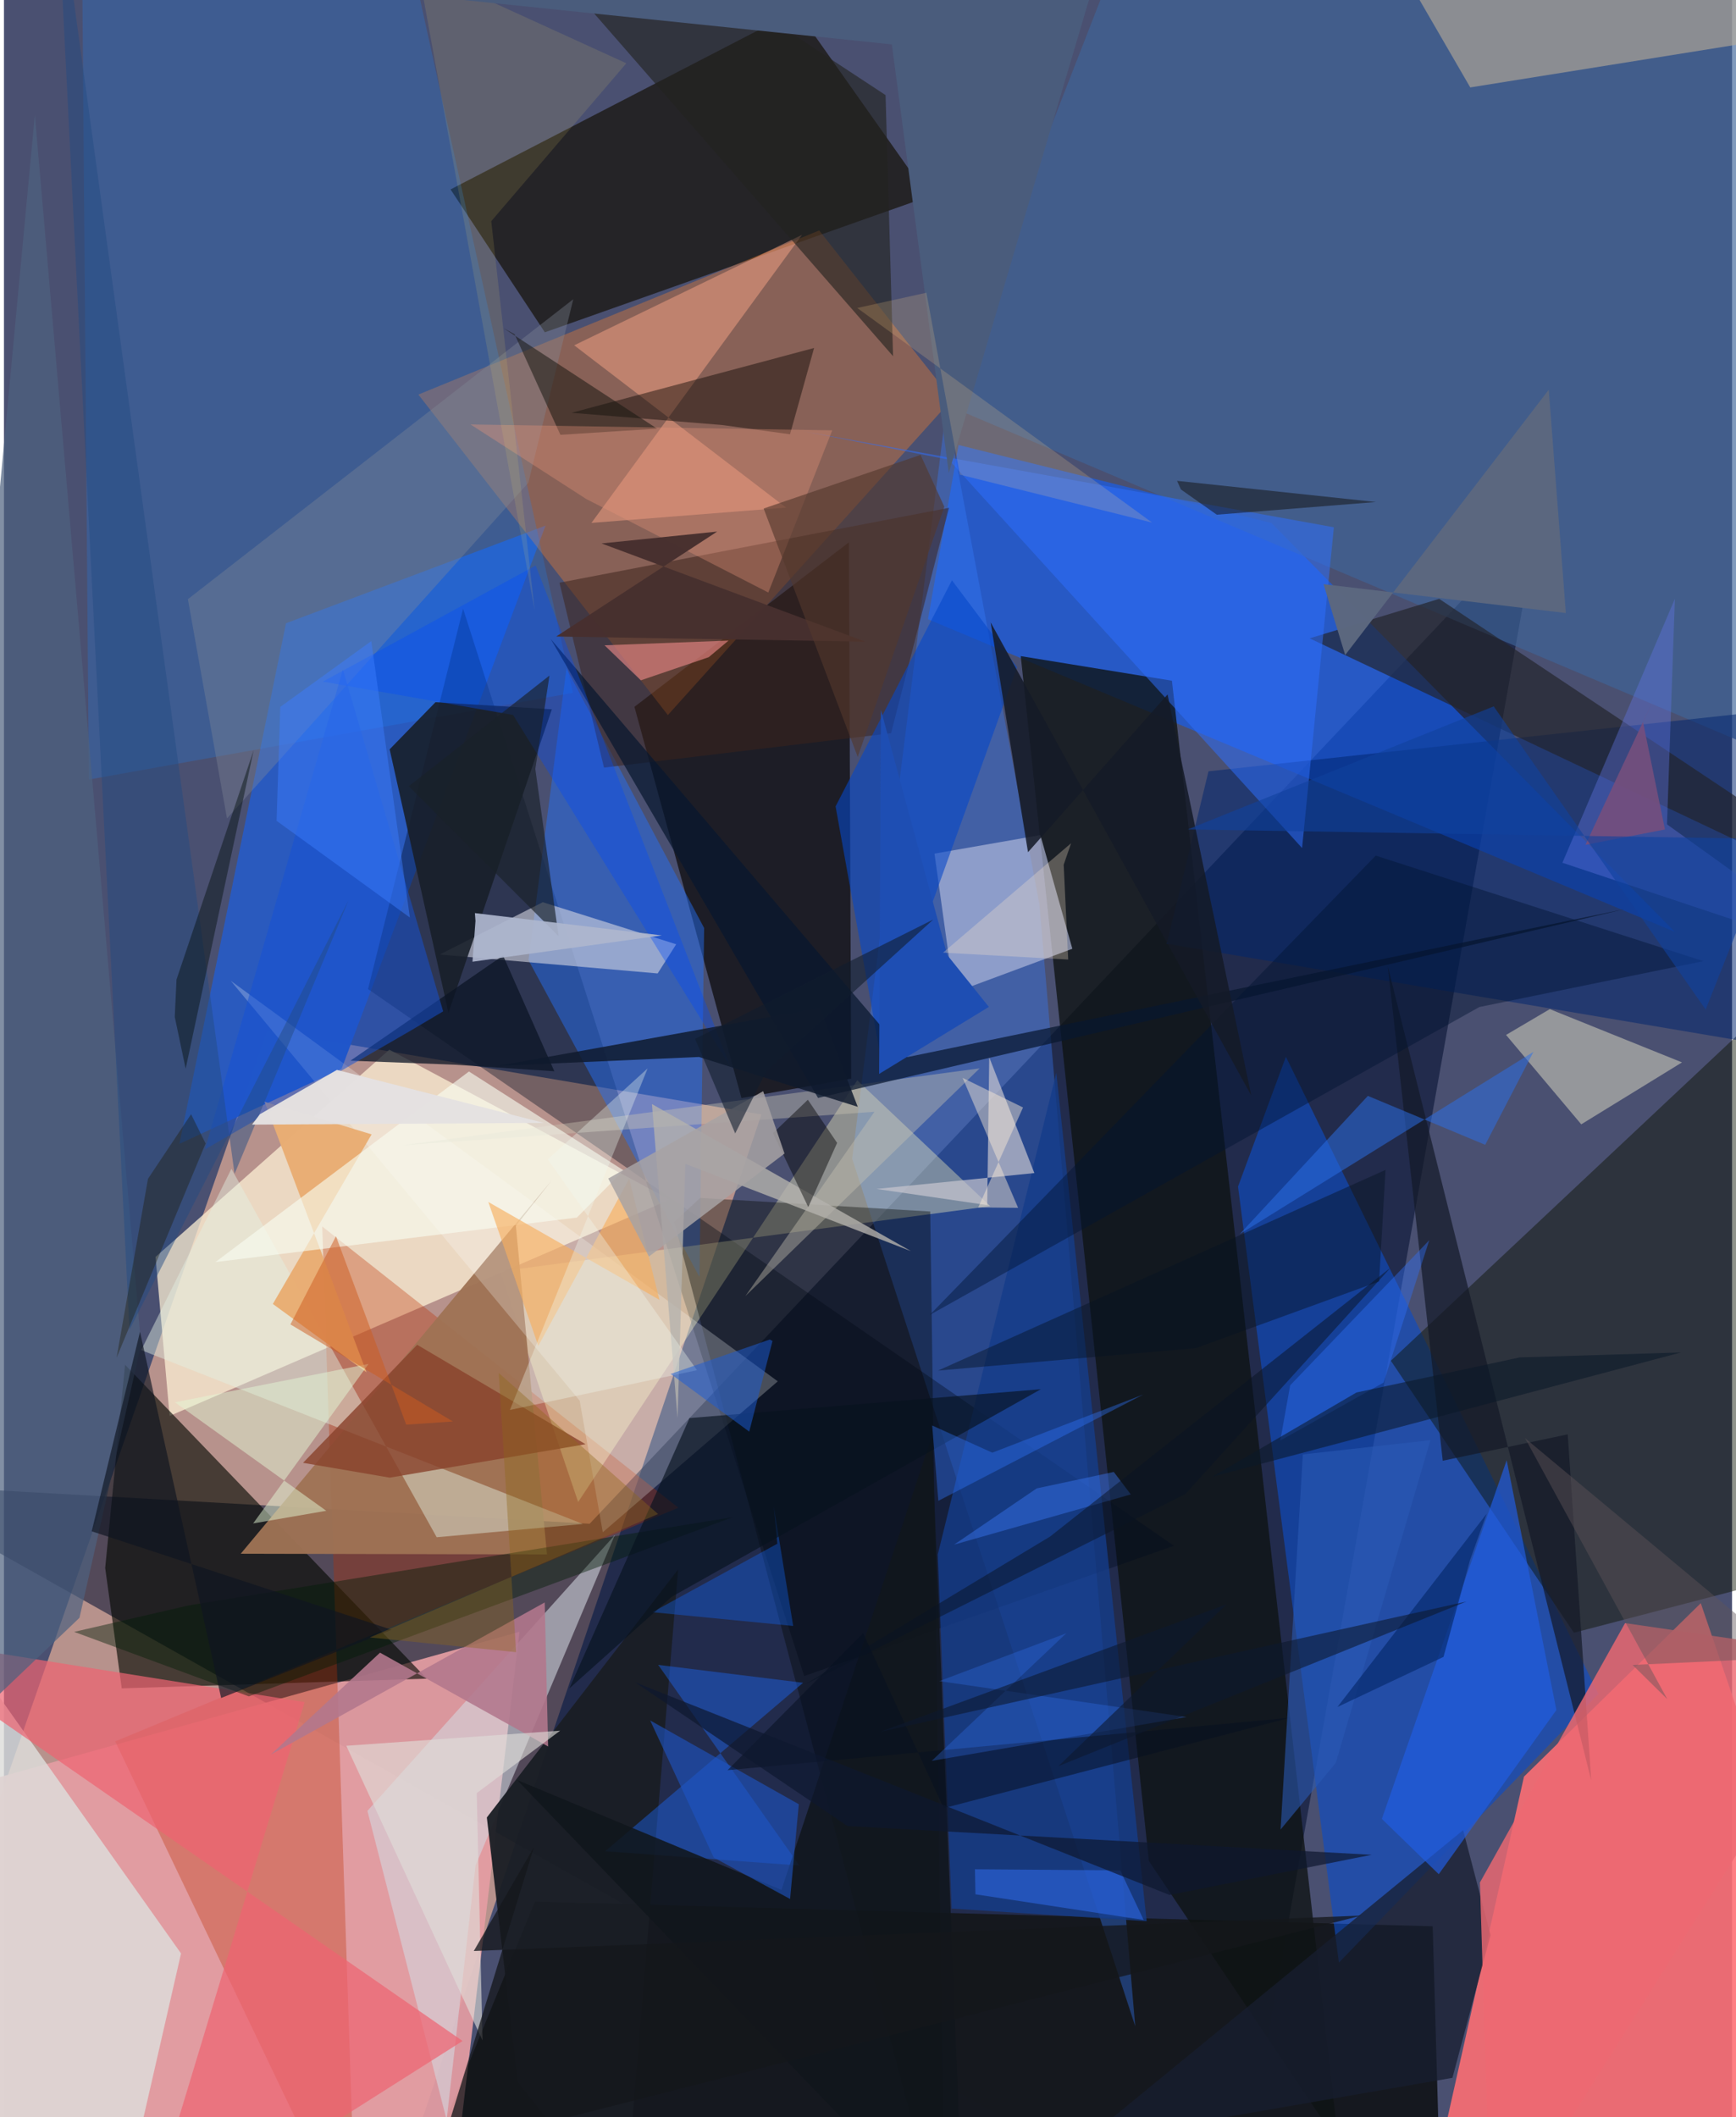 <svg xmlns="http://www.w3.org/2000/svg" width="228" height="278" viewBox="0 0 836 1024"><path fill="#4a5071" d="M0 0h836v1024H0z"/><path fill="#fcbb9e" fill-opacity=".616" d="M189.437 1063.191L366.448 539.01l-239.172-40.503L-62 1042.058z"/><path fill="#000e2e" fill-opacity=".545" d="M593.51 1086L-62 717.495l345.338 19.493 458.83-485.575z"/><path fill="#fd6e74" fill-opacity=".89" d="M898 1001.587l-77.125-226.186-85.526 83.89L684.54 1086z"/><path fill="#15181e" fill-opacity=".984" d="M694.213 1037.227l-3.027-105.551-434.31-11.928-53.89 131.716z"/><path fill="#e69ea3" fill-opacity=".918" d="M-58.76 875.376l308.154-86.143-30.195 254.85L-8.626 1086z"/><path fill="#125ff9" fill-opacity=".62" d="M447.02 299.513l361.374 151.234L613.16 252.962l-151.372-37.74z"/><path fill="#fdf0d5" fill-opacity=".741" d="M186.444 507.684L73.324 607.937l6.819 76.909 241.964-104.668z"/><path fill="#060400" fill-opacity=".667" d="M356.782 531.104l-51.77-189.232 103.744-79.562 1.096 259.384z"/><path fill="#2b5bbf" fill-opacity=".996" d="M163.354 516.888l-78.446 36.318 51.544-251.76 125.55-47.226z"/><path fill="#0e4dc4" fill-opacity=".631" d="M597.007 573.924l23.157-62.786 151.188 308.123-125.538 129.98z"/><path fill="#252427" fill-opacity=".992" d="M216.05 91.617l45.618 69.104 185.534-65.617-63.626-90.14z"/><path fill="#0f1314" fill-opacity=".788" d="M491.903 317.347l73.12 11.889 80.625 707.611-91.764-136.726z"/><path fill="#347cfe" fill-opacity=".365" d="M547.276 980.02L410.332 560.455l45.517-362.875 45.083 239.856z"/><path fill="#030801" fill-opacity=".62" d="M204.575 811.9l-147.588 4.7-8.01-58.204 9.601-98.319z"/><path fill="#fd8126" fill-opacity=".349" d="M200.484 190.838l120.693 155.016L458.69 193.072l-64.3-81.607z"/><path fill="#0d1201" fill-opacity=".459" d="M867.28 761.533L898 444.867 670.948 658.15l88.547 131.547z"/><path fill="#bd2e02" fill-opacity=".325" d="M53.804 842.252L170.377 1086l-16.398-492.785 172.28 136.026z"/><path fill="#000c20" fill-opacity=".373" d="M176.129 478.373l389.922 269.264-178.927 63.018-165.012-516.237z"/><path fill="#2473fd" fill-opacity=".459" d="M338.727 448.856l-66.598-125.508-18.362 141.048 82.707 153.235z"/><path fill="#fff9be" fill-opacity=".373" d="M240.05 614.917l37.727 111.555 135.028-203.967 64.315 60.856z"/><path fill="#dddddb" fill-opacity=".831" d="M-13.509 804.859l-38.518 244.458L53.36 1086l32.31-141.187z"/><path fill="#3d6399" fill-opacity=".655" d="M454.4 195.198l404.734 171.486L865.862-62H554.555z"/><path fill="#1a88ff" fill-opacity=".224" d="M41.061 377.05L37.884-10.247l162.231 4.59 75.105 340.76z"/><path fill="#d5d7e2" fill-opacity=".592" d="M260.669 436.369l64.536 20.345-8.962 14.107-105.407-9.164z"/><path fill="#b5bddd" fill-opacity=".651" d="M516.856 458.884l-15.465-54.988-51.225 8.961 9.378 67.312z"/><path fill="#00256e" fill-opacity=".522" d="M841.522 503.573l33.36-162.068-292.162 31.544-20.158 83.405z"/><path fill="#d3d9e1" fill-opacity=".573" d="M175.83 875.85l38.32 149.503 13.993-123.072 67.378-159.824z"/><path fill="#030600" fill-opacity=".376" d="M455.129 1086l-7.03-500.037-111.286-6.57-12.583 11.606z"/><path fill="#181f29" fill-opacity=".894" d="M186.588 362.425l22.168-22.794 56.304 3.434-50.023 146.764z"/><path fill="#153c89" fill-opacity=".8" d="M552.8 929.221l-94.332-6.12-6.71-171.272 57.329-232.98z"/><path fill="#9e7254" fill-opacity=".953" d="M262.697 751.822l-15.045-158.9 17.588-22.302-150.692 180.865z"/><path fill="#b7aa97" fill-opacity=".624" d="M838.544 21.575l34.532-65.61L648.902-62 709.35 42.285z"/><path fill="#edebcc" fill-opacity=".459" d="M747.836 488.08l63.956 25.758-48.743 29.958-36.382-43.236z"/><path fill="#3b221b" fill-opacity=".529" d="M268.745 281.832l21.529 89.433 138.884-16.636 28.041-109.02z"/><path fill="#1a1e24" fill-opacity=".949" d="M326.144 759.086l-92.54 119.962 14.946 127.917 51.566 65.416z"/><path fill="#feffff" fill-opacity=".243" d="M374.352 668.1l-84.65 72.998-11.175-63.634-168.803-203.091z"/><path fill="#f9a687" fill-opacity=".486" d="M275.863 167.018l102.497 78.498-94.154 7.399L386.117 113.57z"/><path fill="#ee6472" fill-opacity=".706" d="M221.88 987.157L65.947 1086l79.516-262.752L-62 790.203z"/><path fill="#1b69fa" fill-opacity=".42" d="M290.834 895.38l93.967 6.91-68.306-97.054 70.106 8.664z"/><path fill="#22242b" fill-opacity=".678" d="M694.32 289.644l-62.666 19.094L898 434.838v-9.484z"/><path fill="#c6c5ce" fill-opacity=".706" d="M498.485 567.375L476.65 511.38l-.977 71.485-53.586-7.822z"/><path fill="#0647c9" fill-opacity=".592" d="M402.312 390.026l21.191 117.901 66.606-185.213-31.505-42.053z"/><path fill="#2e6ffd" fill-opacity=".529" d="M387.429 208.71l255.949 46.314-15.382 155.152L457.03 222.308z"/><path fill="#e2efe3" fill-opacity=".451" d="M209.343 743.51l70.712-6.412-213.653-84.096 43.634-87.689z"/><path fill="#0b1525" fill-opacity=".749" d="M217.746 514.95l48.516 3.187-24.798-55.983-73.846 50.864z"/><path fill="#89422c" fill-opacity=".804" d="M186.633 714.693l-41.945-7.172 55.222-57.1 81.446 48.094z"/><path fill="#181e2f" fill-opacity=".745" d="M719.187 935.922l-18.446 69.055-178.698 30.972 183.87-150.767z"/><path fill="#131927" fill-opacity=".698" d="M696.045 706.513l60.46-12.777 11.383 167.416-98.442-393.888z"/><path fill="#ee6972" fill-opacity=".82" d="M898 801.622l-113.745-16.59-70.231 125.484L719.53 1086z"/><path fill="#215ee3" fill-opacity=".678" d="M666.585 879.73l27.532 26.76 56.909-79.408-24.05-120.826z"/><path fill="#4e627f" fill-opacity=".71" d="M-62 876.428l76.948-820.91 51.354 595.018-29.766 131.95z"/><path fill="#0b0502" fill-opacity=".439" d="M380.277 210.051l11.647-41.747-117.367 31.354 72.864 5.906z"/><path fill="#6175e5" fill-opacity=".384" d="M808.346 289.625l-3.811 109.085 92.301 66.267-142.896-47.7z"/><path fill="#e8ae74" fill-opacity=".984" d="M126.06 532.882l49.353 130.86-45.33-33.063 47.769-82.017z"/><path fill="#cac5b3" fill-opacity=".404" d="M358.673 626.88l62.456-89.154-228.264 16.186 279.141-37.176z"/><path fill="#f9fdf2" fill-opacity=".612" d="M102.304 610.41l122.647-92.168 74.772 47.816-22.561 22.842z"/><path fill="#08172f" fill-opacity=".718" d="M393.837 531.044L264.542 309.102l172.51 202.176 347.001-71.555z"/><path fill="#b5b2ad" fill-opacity=".792" d="M329.64 562.917l109.118 42.206-125.285-71.126 12.39 151.916z"/><path fill="#838a98" fill-opacity=".357" d="M107.9 395.85l145.778-162.365 21.741-88.764L88.984 289.794z"/><path fill="#001e06" fill-opacity=".424" d="M89.443 776.461l263.184-42.682-234.16 86.7-84.494-31.199z"/><path fill="#2c6ee6" fill-opacity=".518" d="M739.935 508.74l-142.108 88.17 61.993-66.869 56.767 23.673z"/><path fill="#1451d6" fill-opacity=".506" d="M163.97 323.818L97.223 555.936l100.37-57.94 14.888-8.84z"/><path fill="#b3778d" fill-opacity=".89" d="M129.046 848.67l132.556-73.626 1.645 69.674-81.326-45.389z"/><path fill="#232220" fill-opacity=".616" d="M282.135 2.634L382.67 17.19l43.828 28.805 3.63 126.294z"/><path fill="#051322" fill-opacity=".447" d="M576.648 652.036l-124.785 10.869 216.502-97.065-3.103 53.933z"/><path fill="#f7af5e" fill-opacity=".631" d="M234.32 581.352l82.803 47.353-14.67-58.555-43.952 80.79z"/><path fill="#001431" fill-opacity=".431" d="M447.877 635.99l215.745-222.151 158.497 51.037-108.357 22.185z"/><path fill="#014bfb" fill-opacity=".353" d="M154.265 329.682l92.029 16.12 105.161 170.25-94.234-242.547z"/><path fill="#e2f6d5" fill-opacity=".494" d="M176.394 659.669l-93.65 18.584 73.176 52.46-35.37 6.12z"/><path fill="#0f1a2d" fill-opacity=".835" d="M239.02 515.513l155.707-28.01 18.313 47.82-76.825-24.108z"/><path fill-opacity=".439" d="M389.099 583.816l13.962-31.029-14.152-20.875-16.874 16.159z"/><path fill="#161611" fill-opacity=".525" d="M269.192 210.305l-22.162-48.643-5.46-2.987 74.403 48.654z"/><path fill="#141a27" fill-opacity=".859" d="M495.402 412.18l-18.07-111.158L603.4 529.837l-40.485-193.954z"/><path fill="#e7967c" fill-opacity=".345" d="M369.765 286.58l-88.05-45.217-56.026-36.077 175.012 2.85z"/><path fill="#11161c" fill-opacity=".875" d="M464.385 1086l-15.5-391.3-72.76 219.38-127.847-53.143z"/><path fill="#5c687f" fill-opacity=".984" d="M755.598 296.5l-8.265-108-98.482 128.319-10.472-34.273z"/><path fill="#e0deda" fill-opacity=".612" d="M228.714 867.249l40.366-30.196-103.462 7.318 65.9 142.522z"/><path fill="#1168ff" fill-opacity=".349" d="M372.404 728.51l9.401 57.902-68.14-6.649 60.465-33.118z"/><path fill="#2e71fa" fill-opacity=".412" d="M622.23 670.044l-4.773 26.672 49.974-28.014 22.093-68.866z"/><path fill="#0a1829" fill-opacity=".557" d="M654.284 673.51l78.982-16.973 78.049-2.403-226.802 60.137z"/><path fill="#1e4eb3" d="M424.25 343.35l-.873 176.072 53.098-32.421-20.126-25.062z"/><path fill="#1e55c1" fill-opacity=".62" d="M343.383 898.43l-30.759-66.32 71.897 40.529-4.214 45.832z"/><path fill="#244b83" fill-opacity=".482" d="M60.728 643.197L25.25-62l86.31 629.748 55.216-132.458z"/><path fill="#47302f" fill-opacity=".973" d="M345.048 257.1l-55.957 5.741 127.57 47.5-149.507-2.485z"/><path fill="#f2faf0" fill-opacity=".337" d="M311.385 516.748L244.771 681.95l90.506-19.231-72.165-101.97z"/><path fill="#e4e1e1" fill-opacity=".976" d="M261.181 543.104L161.067 517.47l-37.239 21.431-3.832 5.046z"/><path fill="#07121f" fill-opacity=".639" d="M501.63 671.916L323.032 772.314l-49.519 44.324 58.138-130.77z"/><path fill="#1a2128" fill-opacity=".651" d="M195.84 380.272l68.06-53.519-6.836 45.184 11.249 80.832z"/><path fill="#3177ff" fill-opacity=".38" d="M452.03 725.9l-2.997-36.443 29.1 13.151 73.025-28.127z"/><path fill="#061021" fill-opacity=".537" d="M350.044 856.18l65.596-66.335 38.982 84.7 167.607-43.754z"/><path fill="#1c5cd4" fill-opacity=".514" d="M322.521 664.52l47.952-16.638 1.339.694-11.268 43.852z"/><path fill="#f18b8c" fill-opacity=".596" d="M350.528 309.832l-59.98 2.277 17.561 16.936 32.838-11.186z"/><path fill="#2a5bb6" fill-opacity=".58" d="M617.605 884.873l26.698-32.228 45.776-156.07-61.715 6.87z"/><path fill="#0f1521" fill-opacity=".655" d="M42.457 740.636l23.357-96.472 39.25 177.098 82.473-33.02z"/><path fill="#edd966" fill-opacity=".133" d="M301.084 30.607L200.328-15.377l56.428 310.813-21.011-188.454z"/><path fill="#3777fb" fill-opacity=".286" d="M513.902 789.97l-65.079 61.695 123.308-21.196L452.494 813.1z"/><path fill="#062a6c" fill-opacity=".675" d="M717.274 732.163l-8.084 22.57-12.772 46.643-51.33 24.237z"/><path fill="#764e7c" fill-opacity=".894" d="M765.097 408.6l33.522-71.638-5.683 12.308 10.604 51.924z"/><path fill="#a7a2a4" fill-opacity=".843" d="M367.285 527.767l10.327 30.16-65.6 49.828-19.653-37.746z"/><path fill="#4a5c7c" d="M429.53 21.465l27.553 207.319L531.73-23.128l-473.056 6.17z"/><path fill="#ce5c1f" fill-opacity=".498" d="M138.583 640.579l22.035-42.655 33.977 91.132 22.584-1.532z"/><path fill="#54372d" fill-opacity=".616" d="M443.42 220.009l11.502 25.082-41.882 121.036-45.531-120.176z"/><path fill="#3b7cff" fill-opacity=".475" d="M131.89 397.005l1.79-55.091 44.025-31.84 18.668 133.706z"/><path fill="#0e0a03" fill-opacity=".455" d="M567.521 232.566l96.197 10.24-76.98 6.138-17.362-12.224z"/><path fill="#fdeed7" fill-opacity=".447" d="M471.316 583.992l19.301.2-26.841-62.858 29.22 14.312z"/><path fill="#8e6818" fill-opacity=".38" d="M316.433 732.29l-139.45 59.683 70.775 7.118-8.4-135.033z"/><path fill="#101d2e" fill-opacity=".58" d="M334.357 502.467l19.395 45.735 15.109-30.22 80.715-73.247z"/><path fill="#0c192f" fill-opacity=".588" d="M591.525 775.927l-167.61 61.706L707.497 774.6l-197.359 79.608z"/><path fill="#fee6cd" fill-opacity=".286" d="M516.257 407.83l-3.592 10.419 2.186 45.851-60.556-3.34z"/><path fill="#14171b" fill-opacity=".761" d="M227.287 943.64l429.445-17.158-445.326 113.19 44.997-146.303z"/><path fill="#3e7dfe" fill-opacity=".408" d="M536.9 711.926l-37.272 7.955-39.978 27.201 85.483-24.286z"/><path fill="#081324" fill-opacity=".498" d="M571.529 722.612l-184.661 92.414 119.214-71.85L670.82 613.128z"/><path fill="#05110f" fill-opacity=".455" d="M120.8 362.841L83.476 473.768l-.843 18.077 5.268 25.063z"/><path fill="#aeb7cf" fill-opacity=".918" d="M318.239 452.416l-91.583 12.741 1.451-19.72-.276-3.805z"/><path fill="#326ff7" fill-opacity=".494" d="M540.015 904.63l-70.28-.522.245 12.105 81.386 12.41z"/><path fill="#10419d" fill-opacity=".604" d="M823.237 488.302L720.7 341.647l-148.04 59.526 283.224 4.612z"/><path fill="#0d182e" fill-opacity=".694" d="M408.066 883.197L661.658 897.1l-97.802 19.427L305.294 813.64z"/><path fill="#ffd187" fill-opacity=".192" d="M446.256 141.58l-33.457 7.382 142.639 103.793-93-23.19z"/><path fill="#605558" fill-opacity=".443" d="M735.83 695.555l68.843 126.265-16.794-16.536 75.382-3.514z"/><path fill="#1f1a06" fill-opacity=".384" d="M90.53 538.89l-20.857 31.26-15.182 86.508 43.058-103.58z"/></svg>
